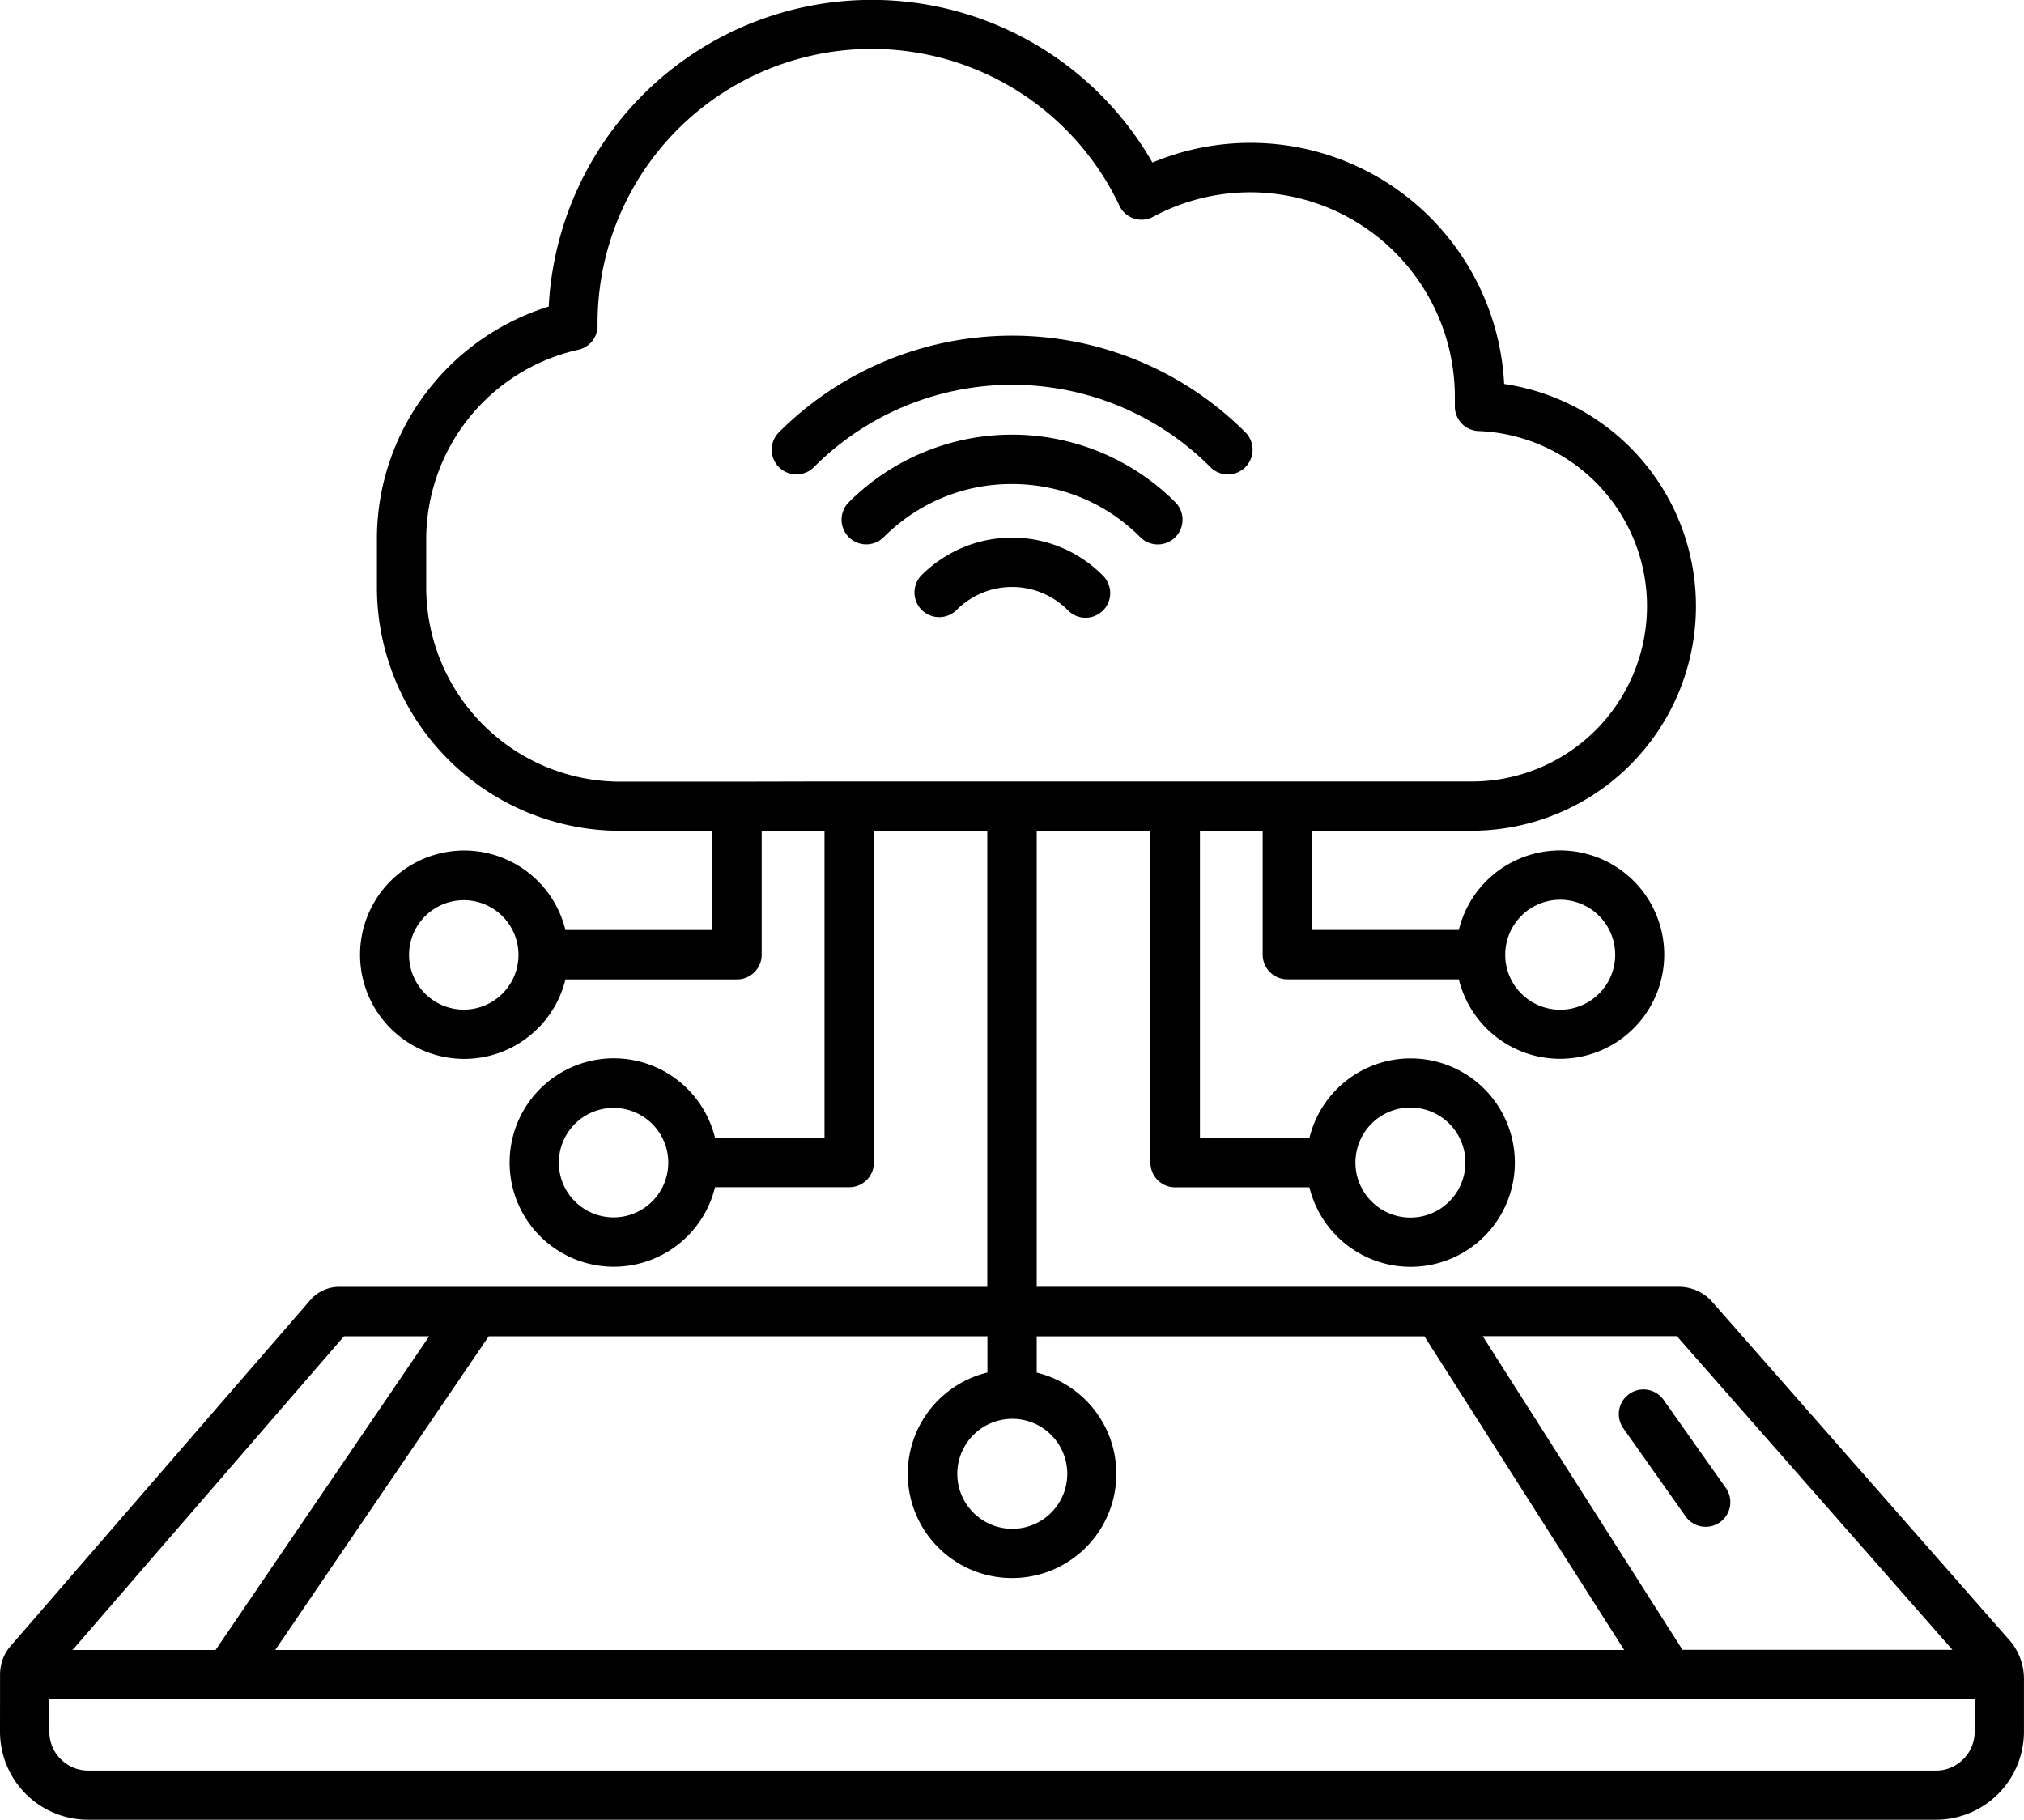 <svg xmlns="http://www.w3.org/2000/svg" width="45.495" height="40.907" viewBox="0 0 45.495 40.907">
  <g id="noun-internet-of-things-6857372" transform="translate(-178.128 80.138)">
    <path id="Icon4" d="M3.129,45.8c0-.019,0-.036,0-.053l0-.252a1.057,1.057,0,0,1,.059-.341.974.974,0,0,1,.182-.305L10.1,37.08a.857.857,0,0,1,.648-.3H25.32V26.53H22.772v7.456a.555.555,0,0,1-.555.555H19.2a2.342,2.342,0,1,1,0-1.111h2.461v-6.9H20.249v2.785a.555.555,0,0,1-.555.555H15.838a2.342,2.342,0,1,1,0-1.111h3.3V26.53H17.064A5.476,5.476,0,0,1,11.6,21.066v-1.1a5.429,5.429,0,0,1,1.206-3.412,5.5,5.5,0,0,1,2.656-1.809,7.271,7.271,0,0,1,13.57-3.236,5.82,5.82,0,0,1,.806-.269,5.71,5.71,0,0,1,7.1,5.246,5.048,5.048,0,0,1-.728,10.042H32.619v2.229h3.3a2.342,2.342,0,1,1,0,1.111H32.065a.555.555,0,0,1-.555-.555V26.532H30.1v6.9h2.461a2.342,2.342,0,1,1,0,1.111H29.542a.555.555,0,0,1-.555-.555l-.006-7.458h-2.55V36.779h14.43a1,1,0,0,1,.76.345l6.66,7.581a1.33,1.33,0,0,1,.341.925l0,.123a.294.294,0,0,1,0,.042v.986a1.981,1.981,0,0,1-1.977,1.977l-41.54,0a1.981,1.981,0,0,1-1.977-1.977Zm22.749-2.474a2.343,2.343,0,0,1-.555-4.62v-.815H14.114l-4.8,7.052H39.637l-4.491-7.05H26.431v.815a2.342,2.342,0,0,1-.554,4.618Zm-.872-1.471a1.236,1.236,0,1,0-.36-.872A1.226,1.226,0,0,0,25.006,41.854ZM37.322,30.187a1.236,1.236,0,1,0-.36-.872A1.226,1.226,0,0,0,37.322,30.187Zm-3.367,4.671a1.236,1.236,0,1,0-.36-.872A1.226,1.226,0,0,0,33.956,34.858Zm-20.4-4.309a1.23,1.23,0,1,0-.872-.36A1.234,1.234,0,0,0,13.559,30.549Zm3.367,4.669a1.23,1.23,0,1,0-.872-.36A1.234,1.234,0,0,0,16.926,35.218ZM31.12,17.571a7.411,7.411,0,0,0-10.483,0,.555.555,0,1,0,.785.785,6.289,6.289,0,0,1,8.914,0,.555.555,0,0,0,.785-.785Zm-1.573,1.573a5.192,5.192,0,0,0-7.34,0,.555.555,0,0,0,.785.785,4.114,4.114,0,0,1,1.321-.887,4.048,4.048,0,0,1,1.562-.307,4.1,4.1,0,0,1,1.562.307,4.055,4.055,0,0,1,1.321.887.556.556,0,0,0,.789-.785Zm-1.64,1.638a2.867,2.867,0,0,0-3.126-.624,2.922,2.922,0,0,0-.935.622.555.555,0,0,0,.785.785,1.764,1.764,0,0,1,2.493,0,.554.554,0,1,0,.783-.783Zm-6.495,4.639H36.206a3.94,3.94,0,0,0,.157-7.877.553.553,0,0,1-.533-.573l0-.1c0-.025,0,0,0-.095a4.6,4.6,0,0,0-6.783-4.047A.553.553,0,0,1,28.3,12.5l-.011-.025h0A6.162,6.162,0,0,0,16.56,15.124c0,.106,0-.032,0,.021v.025a.551.551,0,0,1-.442.548,4.375,4.375,0,0,0-3.41,4.252v1.1a4.369,4.369,0,0,0,4.355,4.355H19.69ZM36.456,37.889l4.491,7.05h6.068l-6.194-7.05Zm3.17,2.083,1.38,1.953a.554.554,0,1,0,.906-.637l-1.38-1.953a.554.554,0,1,0-.906.637ZM7.974,44.942l4.8-7.05H10.859l-6.1,7.05Zm39.54,1.109H4.238v.734a.856.856,0,0,0,.256.612.868.868,0,0,0,.612.256h41.54a.856.856,0,0,0,.612-.256.868.868,0,0,0,.256-.612Z" transform="translate(175 -87.993)" fill-rule="evenodd"/>
  </g>
</svg>
